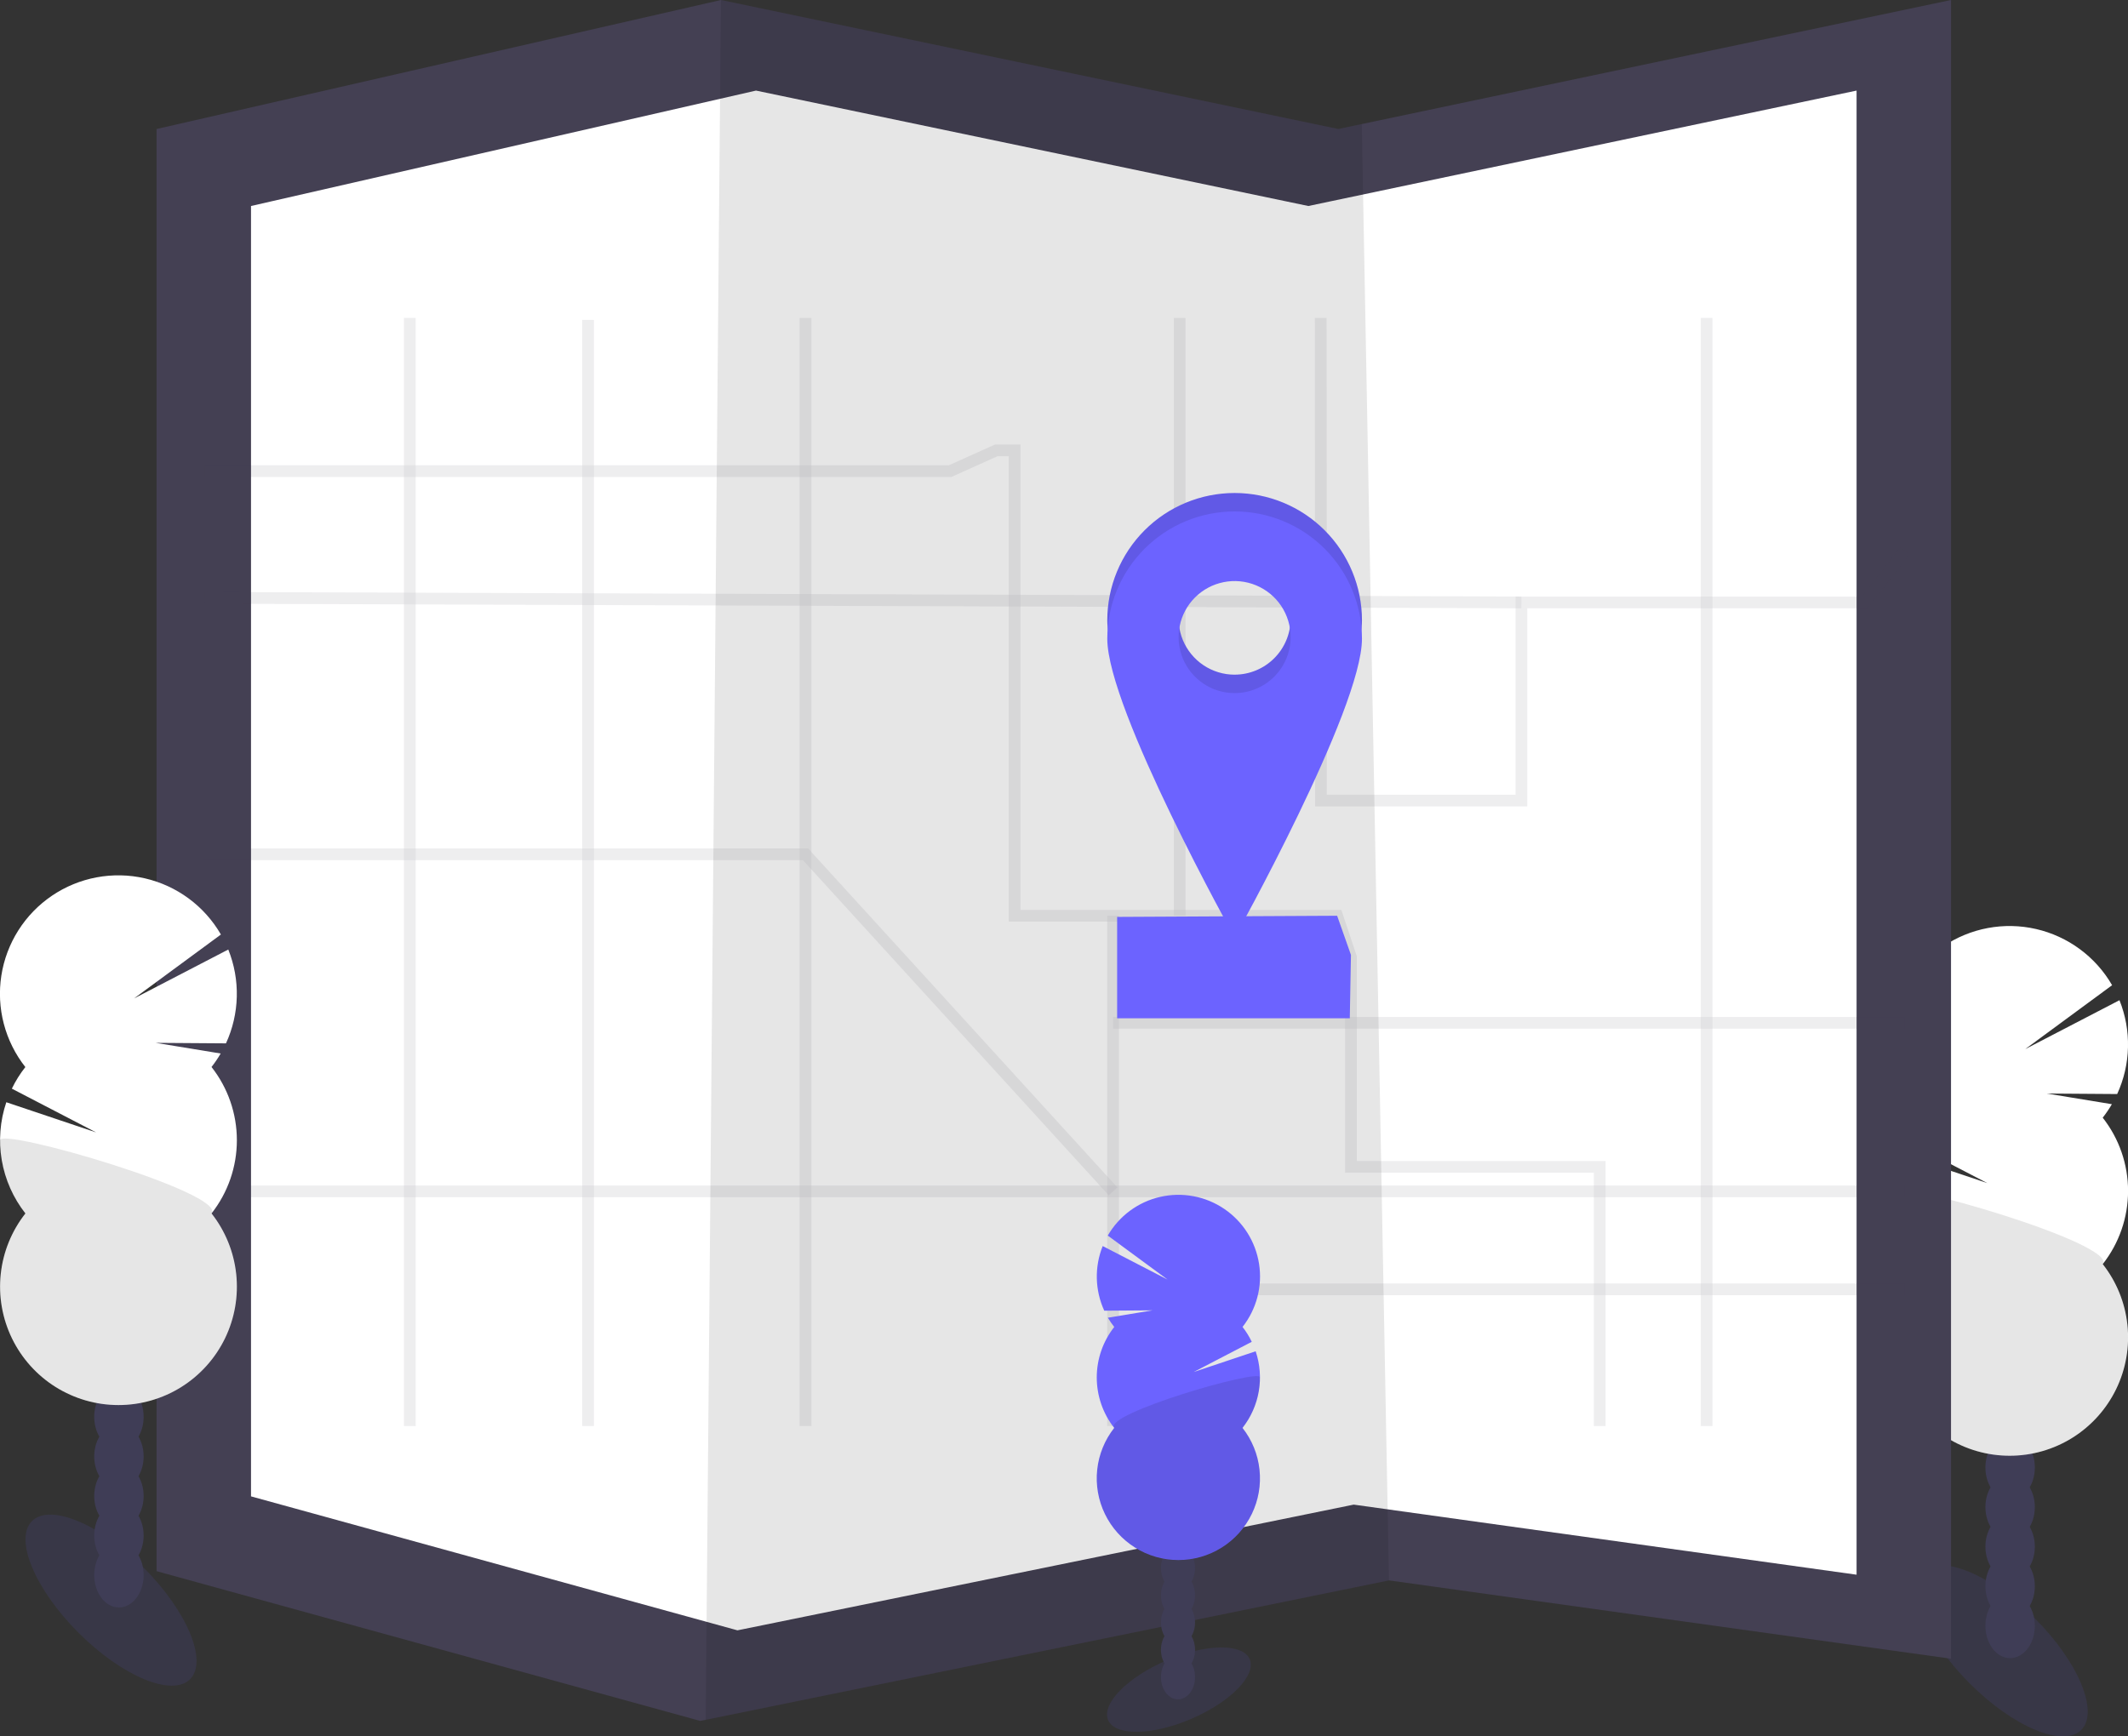 <svg width="544" height="444" viewBox="0 0 544 444" fill="none" xmlns="http://www.w3.org/2000/svg">
<rect x="0" y="0" width="544" height="444" fill="#333333" stroke="none"/>
<g clip-path="url(#clip0)">
<path opacity="0.1" d="M532.052 442.343C536.649 437.745 531.329 424.966 520.168 413.802C509.008 402.637 496.234 397.315 491.637 401.913C487.04 406.512 492.36 419.291 503.521 430.455C514.681 441.62 527.455 446.942 532.052 442.343Z" fill="#6C63FF"/>
<path d="M513.867 423.995C517.357 423.995 520.186 420.289 520.186 415.718C520.186 411.147 517.357 407.441 513.867 407.441C510.378 407.441 507.549 411.147 507.549 415.718C507.549 420.289 510.378 423.995 513.867 423.995Z" fill="#3F3D56"/>
<path d="M513.867 413.88C517.357 413.88 520.186 410.174 520.186 405.603C520.186 401.032 517.357 397.327 513.867 397.327C510.378 397.327 507.549 401.032 507.549 405.603C507.549 410.174 510.378 413.88 513.867 413.88Z" fill="#3F3D56"/>
<path d="M513.867 403.765C517.357 403.765 520.186 400.06 520.186 395.489C520.186 390.918 517.357 387.212 513.867 387.212C510.378 387.212 507.549 390.918 507.549 395.489C507.549 400.06 510.378 403.765 513.867 403.765Z" fill="#3F3D56"/>
<path d="M513.867 393.651C517.357 393.651 520.186 389.945 520.186 385.374C520.186 380.803 517.357 377.098 513.867 377.098C510.378 377.098 507.549 380.803 507.549 385.374C507.549 389.945 510.378 393.651 513.867 393.651Z" fill="#3F3D56"/>
<path d="M513.867 383.536C517.357 383.536 520.186 379.831 520.186 375.26C520.186 370.688 517.357 366.983 513.867 366.983C510.378 366.983 507.549 370.688 507.549 375.26C507.549 379.831 510.378 383.536 513.867 383.536Z" fill="#3F3D56"/>
<path d="M513.867 373.422C517.357 373.422 520.186 369.716 520.186 365.145C520.186 360.574 517.357 356.868 513.867 356.868C510.378 356.868 507.549 360.574 507.549 365.145C507.549 369.716 510.378 373.422 513.867 373.422Z" fill="#3F3D56"/>
<path d="M513.867 363.307C517.357 363.307 520.186 359.601 520.186 355.03C520.186 350.459 517.357 346.754 513.867 346.754C510.378 346.754 507.549 350.459 507.549 355.03C507.549 359.601 510.378 363.307 513.867 363.307Z" fill="#3F3D56"/>
<path d="M537.522 285.813C538.387 284.714 539.174 283.557 539.878 282.349L523.272 279.621L541.232 279.751C542.955 276.002 543.896 271.94 543.997 267.815C544.098 263.69 543.358 259.587 541.821 255.758L517.73 268.264L539.937 251.923C537.857 248.321 535.057 245.186 531.713 242.714C528.368 240.242 524.55 238.486 520.497 237.555C516.445 236.624 512.243 236.538 508.156 237.303C504.069 238.068 500.183 239.667 496.74 242.001C493.298 244.334 490.373 247.352 488.148 250.866C485.922 254.381 484.445 258.316 483.807 262.426C483.169 266.537 483.385 270.735 484.44 274.758C485.495 278.782 487.368 282.545 489.941 285.813C488.595 287.523 487.438 289.373 486.491 291.332L508.043 302.525L485.077 294.808C483.465 299.58 483.067 304.679 483.919 309.644C484.771 314.609 486.847 319.283 489.959 323.243C486.447 327.71 484.263 333.074 483.655 338.724C483.048 344.374 484.041 350.08 486.523 355.192C489.005 360.303 492.874 364.613 497.689 367.628C502.504 370.643 508.069 372.242 513.75 372.242C519.43 372.242 524.995 370.643 529.81 367.628C534.625 364.613 538.494 360.303 540.976 355.192C543.458 350.08 544.452 344.374 543.844 338.724C543.236 333.074 541.052 327.71 537.54 323.243C541.736 317.906 544.017 311.312 544.017 304.522C544.017 297.732 541.736 291.138 537.54 285.801L537.522 285.813Z" fill="white"/>
<path opacity="0.1" d="M483.464 304.534C483.453 311.326 485.735 317.923 489.941 323.255C486.43 327.721 484.245 333.086 483.638 338.736C483.03 344.385 484.024 350.092 486.506 355.204C488.987 360.315 492.857 364.624 497.671 367.64C502.486 370.655 508.052 372.254 513.732 372.254C519.412 372.254 524.978 370.655 529.792 367.64C534.607 364.624 538.477 360.315 540.958 355.204C543.44 350.092 544.434 344.385 543.826 338.736C543.219 333.086 541.034 327.721 537.522 323.255C541.58 318.106 483.464 301.135 483.464 304.534Z" fill="black"/>
<path d="M498.757 0V424.142L355.072 404.113L180.407 439.759L178.999 440.047L40.026 401.757V32.989L184.299 0L342.117 32.989L348.118 31.722L498.757 0Z" fill="#444053"/>
<path d="M474.613 23.163V402.658L346.057 384.738L189.776 416.631L188.516 416.884L64.169 382.629V52.676L193.262 23.163L334.462 52.676L339.832 51.545L474.613 23.163Z" fill="white"/>
<path opacity="0.1" d="M355.072 404.113L180.407 439.759L184.299 0L342.117 32.989L348.118 31.722L355.072 404.113Z" fill="black"/>
<g opacity="0.3">
<path opacity="0.3" d="M337.63 81.294L337.701 204.707H388.932V154.046H476.674L486.98 140.827" stroke="#444053" stroke-width="3" stroke-miterlimit="10"/>
<path opacity="0.3" d="M52.392 120.468H242.892L254.67 115.166H259.381V234.162H341.823L345.356 244.765V298.372H408.954V364.644" stroke="#444053" stroke-width="3" stroke-miterlimit="10"/>
<path opacity="0.3" d="M284.543 364.644V234.162" stroke="#444053" stroke-width="3" stroke-miterlimit="10"/>
<path opacity="0.3" d="M486.98 329.688H284.543" stroke="#444053" stroke-width="3" stroke-miterlimit="10"/>
<path opacity="0.3" d="M436.278 81.294V364.644" stroke="#444053" stroke-width="3" stroke-miterlimit="10"/>
<path opacity="0.3" d="M51.803 304.64H486.98" stroke="#444053" stroke-width="3" stroke-miterlimit="10"/>
<path opacity="0.3" d="M104.766 364.644V81.294" stroke="#444053" stroke-width="3" stroke-miterlimit="10"/>
<path opacity="0.3" d="M205.923 81.294V364.644" stroke="#444053" stroke-width="3" stroke-miterlimit="10"/>
<path opacity="0.3" d="M52.392 152.868L388.932 154.046" stroke="#444053" stroke-width="3" stroke-miterlimit="10"/>
<path opacity="0.3" d="M150.339 81.806V364.644" stroke="#444053" stroke-width="3" stroke-miterlimit="10"/>
<path opacity="0.3" d="M51.803 218.445H205.923L284.543 304.64" stroke="#444053" stroke-width="3" stroke-miterlimit="10"/>
<path opacity="0.3" d="M301.573 81.294V234.162" stroke="#444053" stroke-width="3" stroke-miterlimit="10"/>
<path opacity="0.3" d="M284.543 261.542H486.98" stroke="#444053" stroke-width="3" stroke-miterlimit="10"/>
</g>
<path d="M345.061 260.376H285.585V234.456L341.823 234.162L345.356 244.176L345.061 260.376Z" fill="#6C63FF"/>
<path d="M315.618 126.064C306.984 126.064 298.704 129.495 292.599 135.602C286.495 141.709 283.065 149.992 283.065 158.629C283.065 176.614 315.618 235.045 315.618 235.045C315.618 235.045 348.171 176.637 348.171 158.629C348.171 149.992 344.741 141.709 338.636 135.602C332.531 129.495 324.251 126.064 315.618 126.064ZM315.618 172.52C312.785 172.52 310.016 171.679 307.661 170.105C305.306 168.531 303.471 166.294 302.387 163.676C301.303 161.058 301.019 158.177 301.572 155.398C302.124 152.619 303.488 150.066 305.491 148.063C307.494 146.059 310.046 144.695 312.824 144.142C315.602 143.589 318.481 143.873 321.098 144.957C323.715 146.041 325.952 147.878 327.526 150.234C329.099 152.59 329.939 155.36 329.939 158.193C329.938 161.992 328.428 165.634 325.742 168.32C323.057 171.005 319.415 172.514 315.618 172.514V172.52Z" fill="#6C63FF"/>
<path opacity="0.1" d="M315.618 126.064C306.984 126.064 298.704 129.495 292.599 135.602C286.495 141.709 283.065 149.992 283.065 158.629C283.065 176.614 315.618 235.045 315.618 235.045C315.618 235.045 348.171 176.637 348.171 158.629C348.171 149.992 344.741 141.709 338.636 135.602C332.531 129.495 324.251 126.064 315.618 126.064ZM315.618 172.52C312.785 172.52 310.016 171.679 307.661 170.105C305.306 168.531 303.471 166.294 302.387 163.676C301.303 161.058 301.019 158.177 301.572 155.398C302.124 152.619 303.488 150.066 305.491 148.063C307.494 146.059 310.046 144.695 312.824 144.142C315.602 143.589 318.481 143.873 321.098 144.957C323.715 146.041 325.952 147.878 327.526 150.234C329.099 152.59 329.939 155.36 329.939 158.193C329.938 161.992 328.428 165.634 325.742 168.32C323.057 171.005 319.415 172.514 315.618 172.514V172.52Z" fill="black"/>
<path d="M315.618 130.777C306.984 130.777 298.704 134.208 292.599 140.315C286.495 146.422 283.065 154.705 283.065 163.342C283.065 181.327 315.618 239.758 315.618 239.758C315.618 239.758 348.171 181.35 348.171 163.342C348.171 154.705 344.741 146.422 338.636 140.315C332.531 134.208 324.251 130.777 315.618 130.777ZM315.618 177.232C312.785 177.232 310.016 176.392 307.661 174.818C305.306 173.244 303.471 171.006 302.387 168.388C301.303 165.771 301.019 162.89 301.572 160.111C302.124 157.332 303.488 154.779 305.491 152.775C307.494 150.772 310.046 149.407 312.824 148.855C315.602 148.302 318.481 148.585 321.098 149.67C323.715 150.754 325.952 152.59 327.526 154.946C329.099 157.302 329.939 160.072 329.939 162.906C329.938 166.704 328.428 170.347 325.742 173.032C323.057 175.718 319.415 177.227 315.618 177.227V177.232Z" fill="#6C63FF"/>
<path opacity="0.1" d="M304.584 439.502C314.576 435.198 321.238 428.37 319.466 424.253C317.693 420.135 308.156 420.287 298.165 424.591C288.173 428.896 281.51 435.723 283.283 439.841C285.056 443.959 294.593 443.807 304.584 439.502Z" fill="#6C63FF"/>
<path d="M301.143 434.539C303.55 434.539 305.501 431.986 305.501 428.837C305.501 425.688 303.55 423.135 301.143 423.135C298.737 423.135 296.786 425.688 296.786 428.837C296.786 431.986 298.737 434.539 301.143 434.539Z" fill="#3F3D56"/>
<path d="M301.143 427.564C303.55 427.564 305.501 425.011 305.501 421.862C305.501 418.713 303.55 416.16 301.143 416.16C298.737 416.16 296.786 418.713 296.786 421.862C296.786 425.011 298.737 427.564 301.143 427.564Z" fill="#3F3D56"/>
<path d="M301.143 420.596C303.55 420.596 305.501 418.043 305.501 414.893C305.501 411.744 303.55 409.191 301.143 409.191C298.737 409.191 296.786 411.744 296.786 414.893C296.786 418.043 298.737 420.596 301.143 420.596Z" fill="#3F3D56"/>
<path d="M301.143 413.627C303.55 413.627 305.501 411.074 305.501 407.924C305.501 404.775 303.55 402.222 301.143 402.222C298.737 402.222 296.786 404.775 296.786 407.924C296.786 411.074 298.737 413.627 301.143 413.627Z" fill="#3F3D56"/>
<path d="M301.143 406.652C303.55 406.652 305.501 404.099 305.501 400.95C305.501 397.8 303.55 395.247 301.143 395.247C298.737 395.247 296.786 397.8 296.786 400.95C296.786 404.099 298.737 406.652 301.143 406.652Z" fill="#3F3D56"/>
<path d="M301.143 399.683C303.55 399.683 305.501 397.13 305.501 393.981C305.501 390.831 303.55 388.278 301.143 388.278C298.737 388.278 296.786 390.831 296.786 393.981C296.786 397.13 298.737 399.683 301.143 399.683Z" fill="#3F3D56"/>
<path d="M301.143 392.714C303.55 392.714 305.501 390.161 305.501 387.012C305.501 383.862 303.55 381.309 301.143 381.309C298.737 381.309 296.786 383.862 296.786 387.012C296.786 390.161 298.737 392.714 301.143 392.714Z" fill="#3F3D56"/>
<path d="M284.837 339.302C284.243 338.554 283.7 337.766 283.212 336.945L294.66 335.06L282.294 335.155C281.108 332.57 280.461 329.771 280.392 326.928C280.323 324.085 280.834 321.258 281.893 318.619L298.499 327.208L283.189 315.944C284.623 313.463 286.552 311.303 288.857 309.6C291.162 307.898 293.793 306.688 296.586 306.047C299.378 305.406 302.273 305.347 305.09 305.874C307.906 306.402 310.584 307.504 312.956 309.112C315.328 310.72 317.344 312.799 318.877 315.221C320.41 317.642 321.428 320.354 321.868 323.186C322.308 326.019 322.16 328.911 321.433 331.684C320.706 334.457 319.416 337.05 317.644 339.302C318.562 340.482 319.352 341.758 319.999 343.107L305.154 350.83L320.994 345.528C322.107 348.817 322.382 352.332 321.795 355.754C321.207 359.176 319.777 362.398 317.632 365.127C320.053 368.206 321.559 371.904 321.978 375.798C322.398 379.693 321.713 383.627 320.002 387.15C318.292 390.674 315.625 393.645 312.306 395.723C308.987 397.802 305.15 398.904 301.235 398.904C297.319 398.904 293.482 397.802 290.163 395.723C286.845 393.645 284.177 390.674 282.467 387.15C280.756 383.627 280.072 379.693 280.491 375.798C280.91 371.904 282.416 368.206 284.837 365.127C281.946 361.448 280.374 356.904 280.374 352.223C280.374 347.543 281.946 342.999 284.837 339.319V339.302Z" fill="#6C63FF"/>
<path opacity="0.1" d="M322.095 352.185C322.103 356.868 320.531 361.415 317.632 365.092C320.053 368.17 321.559 371.868 321.978 375.763C322.398 379.657 321.713 383.591 320.002 387.115C318.292 390.638 315.625 393.609 312.306 395.688C308.987 397.766 305.15 398.869 301.235 398.869C297.319 398.869 293.482 397.766 290.163 395.688C286.845 393.609 284.177 390.638 282.467 387.115C280.756 383.591 280.072 379.657 280.491 375.763C280.91 371.868 282.416 368.17 284.837 365.092C282.04 361.557 322.095 349.864 322.095 352.185Z" fill="black"/>
<path opacity="0.1" d="M48.588 429.382C53.185 424.784 47.864 412.005 36.704 400.841C25.544 389.676 12.77 384.354 8.172 388.952C3.575 393.551 8.896 406.33 20.056 417.494C31.217 428.659 43.991 433.981 48.588 429.382Z" fill="#6C63FF"/>
<path d="M30.403 411.035C33.893 411.035 36.722 407.329 36.722 402.758C36.722 398.187 33.893 394.481 30.403 394.481C26.914 394.481 24.085 398.187 24.085 402.758C24.085 407.329 26.914 411.035 30.403 411.035Z" fill="#3F3D56"/>
<path d="M30.403 400.92C33.893 400.92 36.722 397.215 36.722 392.643C36.722 388.072 33.893 384.367 30.403 384.367C26.914 384.367 24.085 388.072 24.085 392.643C24.085 397.215 26.914 400.92 30.403 400.92Z" fill="#3F3D56"/>
<path d="M30.403 390.806C33.893 390.806 36.722 387.1 36.722 382.529C36.722 377.958 33.893 374.252 30.403 374.252C26.914 374.252 24.085 377.958 24.085 382.529C24.085 387.1 26.914 390.806 30.403 390.806Z" fill="#3F3D56"/>
<path d="M30.403 380.691C33.893 380.691 36.722 376.985 36.722 372.414C36.722 367.843 33.893 364.138 30.403 364.138C26.914 364.138 24.085 367.843 24.085 372.414C24.085 376.985 26.914 380.691 30.403 380.691Z" fill="#3F3D56"/>
<path d="M30.403 370.576C33.893 370.576 36.722 366.871 36.722 362.3C36.722 357.729 33.893 354.023 30.403 354.023C26.914 354.023 24.085 357.729 24.085 362.3C24.085 366.871 26.914 370.576 30.403 370.576Z" fill="#3F3D56"/>
<path d="M30.403 360.462C33.893 360.462 36.722 356.756 36.722 352.185C36.722 347.614 33.893 343.908 30.403 343.908C26.914 343.908 24.085 347.614 24.085 352.185C24.085 356.756 26.914 360.462 30.403 360.462Z" fill="#3F3D56"/>
<path d="M30.403 350.347C33.893 350.347 36.722 346.641 36.722 342.07C36.722 337.499 33.893 333.794 30.403 333.794C26.914 333.794 24.085 337.499 24.085 342.07C24.085 346.641 26.914 350.347 30.403 350.347Z" fill="#3F3D56"/>
<path d="M54.059 272.853C54.923 271.754 55.71 270.597 56.414 269.389L39.808 266.662L57.768 266.791C59.491 263.042 60.432 258.98 60.533 254.855C60.635 250.73 59.894 246.627 58.357 242.798L34.267 255.304L56.473 238.963C54.393 235.361 51.593 232.226 48.249 229.754C44.904 227.282 41.087 225.526 37.034 224.595C32.981 223.664 28.78 223.579 24.692 224.343C20.605 225.108 16.719 226.707 13.276 229.041C9.834 231.374 6.909 234.392 4.684 237.906C2.459 241.421 0.981 245.356 0.343 249.466C-0.295 253.577 -0.079 257.775 0.976 261.799C2.032 265.822 3.904 269.585 6.478 272.853C5.131 274.563 3.974 276.413 3.027 278.373L24.579 289.565L1.614 281.848C0.001 286.62 -0.397 291.719 0.455 296.684C1.308 301.649 3.383 306.323 6.495 310.283C2.984 314.75 0.799 320.114 0.191 325.764C-0.416 331.414 0.578 337.121 3.059 342.232C5.541 347.343 9.41 351.653 14.225 354.668C19.04 357.683 24.605 359.282 30.286 359.282C35.966 359.282 41.532 357.683 46.346 354.668C51.161 351.653 55.03 347.343 57.512 342.232C59.994 337.121 60.988 331.414 60.38 325.764C59.772 320.114 57.588 314.75 54.076 310.283C58.272 304.946 60.553 298.353 60.553 291.562C60.553 284.772 58.272 278.179 54.076 272.841L54.059 272.853Z" fill="white"/>
<path opacity="0.1" d="M4.23461e-05 291.574C-0.011 298.366 2.271 304.963 6.478 310.295C2.966 314.761 0.781 320.126 0.174 325.776C-0.434 331.426 0.56 337.132 3.042 342.244C5.523 347.355 9.393 351.665 14.207 354.68C19.022 357.695 24.588 359.294 30.268 359.294C35.948 359.294 41.514 357.695 46.329 354.68C51.143 351.665 55.013 347.355 57.495 342.244C59.976 337.132 60.97 331.426 60.362 325.776C59.755 320.126 57.57 314.761 54.059 310.295C58.116 305.147 4.23461e-05 288.175 4.23461e-05 291.574Z" fill="black"/>
</g>
<defs>
<clipPath id="clip0">
<rect width="544" height="444" fill="white"/>
</clipPath>
</defs>
</svg>
